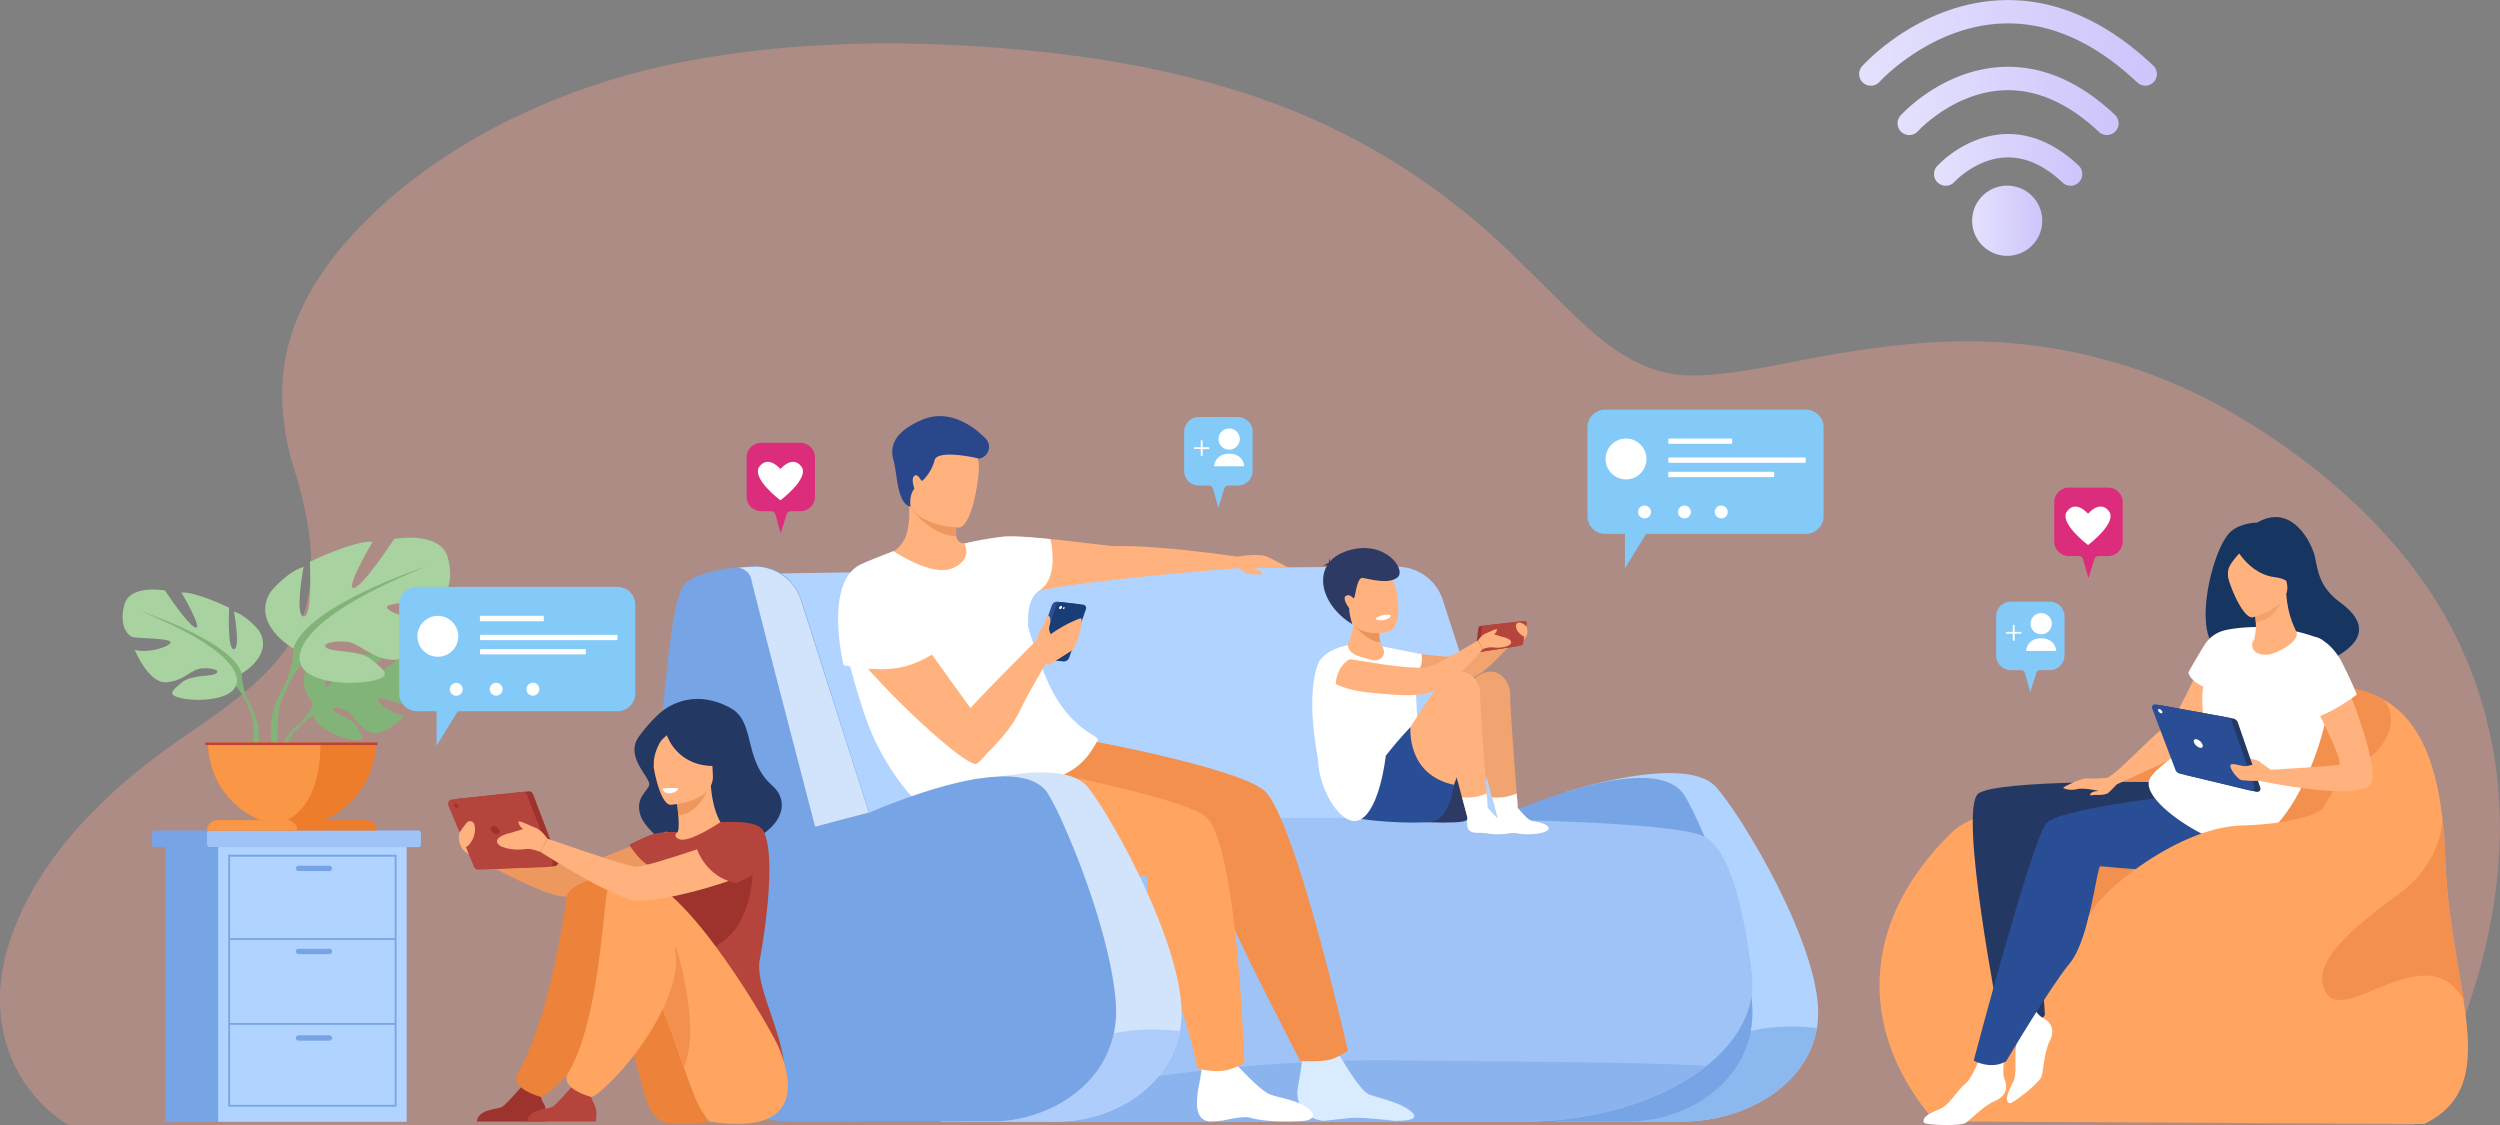 <svg xmlns="http://www.w3.org/2000/svg" xmlns:xlink="http://www.w3.org/1999/xlink" viewBox="0 0 942.93 424.48"><rect x="0" y="0" width="942.93" height="424.48" fill="#808080" stroke="none"/><defs><style>.cls-1{fill:#f39e8f;opacity:0.4;}.cls-2{fill:#77a4e5;}.cls-3{fill:#9fc3f7;}.cls-4{fill:#b0d4ff;}.cls-5{fill:#8bb9ef;}.cls-6{fill:#8bb3ee;}.cls-7{fill:#ffb27d;}.cls-8{fill:#d9ecff;}.cls-9{fill:#fff;}.cls-10{fill:#f4904d;}.cls-11{fill:#ffa561;}.cls-12{fill:#ed985f;}.cls-13{fill:#2b478b;}.cls-14{fill:#2a4e96;}.cls-15{fill:#193d77;}.cls-16{fill:#d2e3fc;}.cls-17{fill:#afcdfb;}.cls-18{fill:#f2a470;}.cls-19{fill:#2c3a64;}.cls-20{fill:#9e332e;}.cls-21{fill:#b5453c;}.cls-22{fill:#e8945b;}.cls-23{fill:#233862;}.cls-24{fill:#ed833b;}.cls-25{fill:#163560;}.cls-26{fill:#f4a269;}.cls-27{fill:#82b378;}.cls-28{fill:#a8d29f;}.cls-29{fill:#ed7d2b;}.cls-30{fill:#f99746;}.cls-31{fill:#83caf9;}.cls-32{fill:#db2d7c;}.cls-33{fill:url(#linear-gradient);}.cls-34{fill:url(#linear-gradient-2);}.cls-35{fill:url(#linear-gradient-3);}.cls-36{fill:url(#linear-gradient-4);}</style><linearGradient id="linear-gradient" x1="743.97" y1="84.27" x2="770.45" y2="84.27" gradientTransform="translate(19.01 -104.21) rotate(7.97)" gradientUnits="userSpaceOnUse"><stop offset="0" stop-color="#e4e1fd"/><stop offset="1" stop-color="#cdc5fc"/></linearGradient><linearGradient id="linear-gradient-2" x1="729.45" y1="60.3" x2="785.34" y2="60.3" gradientTransform="matrix(1, 0, 0, 1, 0, 0)" xlink:href="#linear-gradient"/><linearGradient id="linear-gradient-3" x1="715.71" y1="38.06" x2="799.07" y2="38.06" gradientTransform="matrix(1, 0, 0, 1, 0, 0)" xlink:href="#linear-gradient"/><linearGradient id="linear-gradient-4" x1="701.25" y1="16.15" x2="813.54" y2="16.15" gradientTransform="matrix(1, 0, 0, 1, 0, 0)" xlink:href="#linear-gradient"/></defs><title>family</title><g id="Layer_2" data-name="Layer 2"><g id="Layer_1-2" data-name="Layer 1"><path class="cls-1" d="M30.36,424.48c-4.91,0-5.17-.06-9.72-3.75C1.39,405.11-4,381.09,2.83,357.79c8.5-28.94,30.62-52.76,54-70.84,16.93-13.12,37.82-24.09,50.68-41.67,14.73-20.15,10.34-46,3.45-68.31-5.35-17.31-6.5-34.85-.55-52.2,4.35-12.69,11.79-24.12,20.65-34.12,31.61-35.66,79.47-58,125.62-67.12,36.13-7.13,73.44-8.36,110.13-6.14,35.8,2.16,71.95,7.4,106,18.87a253.69,253.69,0,0,1,86.07,49.16c13.47,11.6,25.41,24.78,38.47,36.81,12.23,11.28,25.29,19.91,42.48,19.39,16.77-.49,33.41-4.78,49.88-7.65,17.16-3,34.48-5.19,51.91-5.24a199.06,199.06,0,0,1,102.65,28.35c26.92,16,52.29,37.3,70.28,63.12,19.47,27.94,29,61.27,28.3,95.26,0,1.82.24-11.27,0,0-.72,32.48-9.89,64.8-24.36,93.77-1.08,2.18-6.11,15.15-8.41,15.15Z"/><path class="cls-2" d="M158.79,315v2.74c0,1-.31,1.75-.69,1.75H58c-.38,0-.69-.79-.69-1.75V315c0-1,.31-1.75.69-1.75H158.1C158.48,313.25,158.79,314,158.79,315Z"/><path class="cls-3" d="M158.79,315v2.74c0,1-.28,1.75-.63,1.75H78.67c-.35,0-.63-.79-.63-1.75V315c0-1,.28-1.75.63-1.75h79.49C158.51,313.25,158.79,314,158.79,315Z"/><rect class="cls-2" x="62.37" y="319.49" width="71.08" height="103.61"/><rect class="cls-4" x="82.29" y="319.49" width="71.08" height="103.61"/><path class="cls-2" d="M149.55,417.37H86.11v-95h63.44Zm-62.76-.68h62.08V323.1H86.79Z"/><rect class="cls-2" x="86.45" y="353.83" width="62.76" height="0.68"/><rect class="cls-2" x="86.45" y="385.85" width="62.76" height="0.68"/><path class="cls-2" d="M124.26,328.54H112.61a1,1,0,0,1-1-1h0a1,1,0,0,1,1-1h11.65a1,1,0,0,1,1,1h0A1,1,0,0,1,124.26,328.54Z"/><path class="cls-2" d="M124.26,359.86H112.61a1,1,0,0,1-1-1h0a1,1,0,0,1,1-1h11.65a1,1,0,0,1,1,1h0A1,1,0,0,1,124.26,359.86Z"/><path class="cls-2" d="M124.26,392.5H112.61a1,1,0,0,1-1-1h0a1,1,0,0,1,1-1h11.65a1,1,0,0,1,1,1h0A1,1,0,0,1,124.26,392.5Z"/><path class="cls-4" d="M569.78,327.89c-1.1,2.61-11.67,5-27.34,7.17-2.76.38-5.68.75-8.74,1.11-53.35,6.28-199.47,9.79-208.48,7.94C312.78,341.55,288,216.39,288,216.39s72.92-1.26,130.83-1.88c19.81-.2,88.72-.73,101.5-.73C540.13,213.78,571.55,323.66,569.78,327.89Z"/><path class="cls-4" d="M549.59,311.82s-22.38-85.75-24-93a5.66,5.66,0,0,0-5.17-4.67c3.93-.38,6.79-.41,6.79-.41a18.18,18.18,0,0,1,17.12,13c5.42,16.9,16.19,49.36,26.31,81.1C570.12,307.83,549.59,311.82,549.59,311.82Z"/><path class="cls-4" d="M685.28,387.75C681.71,409.26,658.37,423,634.42,423H587l3.68-124.28s45.28-14.76,56.65-1.77c10,11.39,37,56.44,38.38,83.1A35.86,35.86,0,0,1,685.28,387.75Z"/><path class="cls-5" d="M685.28,387.75C681.71,409.26,658.37,423,634.42,423H611.15C626.67,413.07,640.7,382.6,685.28,387.75Z"/><path class="cls-2" d="M559.38,310.86s64-30.71,76.1-10.65c6.43,10.65,24.14,53.14,25.45,79.8C662.2,405.92,638.32,423,613.77,423H570.15Z"/><path class="cls-3" d="M643.68,402c-.71.57-1.44,1.13-2.18,1.68-9.24,6.81-21.3,12.23-35.08,15.59a138.21,138.21,0,0,1-33.76,3.79h-21l-98.18,0h-57.1v0l-2-10.22-17.81-103s246.59-5.55,266.64,5.9c9.31,5.31,14.59,27.32,17.52,51.58C662.31,380.29,655.7,392.41,643.68,402Z"/><path class="cls-6" d="M643.68,402c-.71.57-1.44,1.13-2.18,1.68-9.24,6.81-21.3,12.23-35.08,15.59a138.21,138.21,0,0,1-33.76,3.79h-21l-98.18,0H397.19l-.83,0-2-10.22c34.49-6.66,82.22-13.43,132-12.91C574,400.49,613.77,400.42,643.68,402Z"/><path class="cls-7" d="M474.91,215.14a9.21,9.21,0,0,1-1.78-.92h13s-5-2.82-8.22-4.26-11.18,0-11.18,0-29.38-4.37-45.85-4c-4.42.11-35.85-5-44.9-3.2-4.77,1-9.1,1.71-11.88,2.17a3,3,0,0,1-3.42-2.66v0a78.17,78.17,0,0,0-1.25-9.27l-11.05-5.35-5.56,3c.06.62.1,1.22.12,1.81a32.22,32.22,0,0,1-.76,8.12,12.08,12.08,0,0,1-8.73,9h-.06c8.29,7.14,50.45,19.57,51.16,15.92,1-4.9,82.19-11.22,82.19-11.22h0s2.27.85,2.83,1.66,5.09.69,5.94.81S475.9,215.45,474.91,215.14Z"/><path class="cls-8" d="M503.74,395.44s8.56,15.45,12.36,17.2c3,1.38,11.17,2.75,15.72,6.25,5.27,4.06-3.86,3.84-5.87,3.84,0,0-10.21-1.21-15.05-1.11-2.79.06-11.09,1.11-11.09,1.11a10.46,10.46,0,0,1-10.31-12.37,1.16,1.16,0,0,1,0-.18c1.18-6,2.1-13.67,2.1-13.67Z"/><path class="cls-9" d="M397,211.91c-.18,4-1.3,8.42-4.88,10.74-5.65,3.67-4.22,13.24-4.18,17L363.72,205a119.6,119.6,0,0,1,14.74-2.59c4.88-.53,17.73.94,17.73.94A34,34,0,0,1,397,211.91Z"/><path class="cls-9" d="M466.32,401.49s8.54,9.4,12.33,11.15c2.71,1.24,10,2,14.35,5.12,4.59,3.33,1.08,5-1.59,5,0,0-12.2,1-20-1.22-2.12-.59-7.92.59-10,1.05a42.15,42.15,0,0,1-5.25.39c-4.74-.61-5-5.15-4.51-10a25.63,25.63,0,0,1,.39-2.73c1.18-6,1.89-11.52,1.89-11.52Z"/><path class="cls-10" d="M508.39,396.32a27.84,27.84,0,0,1-5.79,3.06c-4.27,1.42-12.23.76-12.23.76s-20.32-39.42-24.61-49.39c-4.07-9.46-7.47-30.18-7.47-30.18-3.1-.17-26.32,3.12-46.71.91-10.85-1.17-20-3.85-23.14-9.33-9-15.78,19.67-33.38,19.67-33.38s56,10.09,68.27,19C488,306.26,508.39,396.32,508.39,396.32Z"/><path class="cls-11" d="M469.36,401a31.88,31.88,0,0,1-7.16,2.76,26.43,26.43,0,0,1-10.64-.84s-3.12-18.89-15.94-49.1c-3.21-7.58-2.72-23.13-3.15-23.32,0,0-70,.6-78.15-15.13-1.32-2.55-2.79-9.74-2.62-12.08.85-12.43,17-17.23,17-17.23s73,12.91,85.52,21.52S469.36,401,469.36,401Z"/><path class="cls-9" d="M414,279.28c-4.25,7.6-8.68,13.6-25,16.42-20.52,3.55-31.76,7.89-37.45,9.61-4.34,1.31-16.84-14.61-22.79-28.82-5.77-13.75-10.67-35.19-10.71-36.84C317.58,214.11,337,208,337,207.91s14.42,9.8,22.27,6.4,4.55-9.14,4.45-9.31l20.81,20.43s4.69,17.94,10.34,30.95C403.43,276.11,415.17,277.2,414,279.28Z"/><path class="cls-12" d="M359.41,193a78.17,78.17,0,0,1,1.25,9.27c-9.38-.31-16.81-10-16.86-10.65,1.13-.6,2.27-2.75,4.56-4Z"/><path class="cls-7" d="M361.6,199s-19.74-.57-19.2-12.85-1.65-20.64,11-20.8,14.87,4.64,15.68,8.78S366.75,198.82,361.6,199Z"/><path class="cls-13" d="M343.46,191.1s-.79-4.08,1.43-6.78c0,0-1.45-4,.08-4.91s2.36,2.52,3,1.87a16.85,16.85,0,0,0,4.55-7.69c.9-4,14.6-1.19,16.22-.72a2,2,0,0,0,1,0,4.49,4.49,0,0,0,1.8-7.68,4.63,4.63,0,0,1-.45-.42c-1.45-1.47-11.53-11.3-23.06-6.52s-12.38,10.7-11,15.5S338.34,190.14,343.46,191.1Z"/><path class="cls-7" d="M317.09,230.05s-2.75,4.38,5.2,15.89,42.8,44.81,46.28,42,7.82-7.14-.25-17.83-33.91-47.29-33.91-47.29Z"/><path class="cls-9" d="M353.51,245.82c-6.58,3.67-11.41,6.6-21.48,6.58a67.74,67.74,0,0,1-13.83-1.5s-7.78-31.66,6.77-38.18c5-2.24,12-4.81,12-4.81S365.29,239.25,353.51,245.82Z"/><path class="cls-14" d="M399.57,249.29l-8.19-.95a1.28,1.28,0,0,1-.94-1.85l6.25-18.07a2.14,2.14,0,0,1,2.09-1.49l8.2.95c.84.09,1.26.92.94,1.85l-6.25,18.07A2.16,2.16,0,0,1,399.57,249.29Z"/><path class="cls-15" d="M401.18,249.48l-8.19-.95a1.28,1.28,0,0,1-.94-1.85l6.24-18.07a2.17,2.17,0,0,1,2.1-1.5l8.19.95a1.29,1.29,0,0,1,.95,1.85L403.28,248A2.16,2.16,0,0,1,401.18,249.48Z"/><path class="cls-9" d="M399.5,229.08a.79.79,0,0,1,.74-.53c.28,0,.4.32.26.65a.78.78,0,0,1-.74.52C399.48,229.69,399.37,229.4,399.5,229.08Z"/><path class="cls-9" d="M400.94,229.31a.48.48,0,0,1,.44-.32c.17,0,.24.2.16.39a.48.48,0,0,1-.44.31C400.93,229.67,400.86,229.5,400.94,229.31Z"/><path class="cls-7" d="M392.44,240s-25.61,25.55-28.72,29.7,2.79,18.47,3.82,18.36,12.55-10.52,16.71-19.2,11.81-21.25,11.81-21.25Z"/><path class="cls-7" d="M395.78,250.82s5.35-3.53,8.1-5.21,5-12.58,3.75-12.4S395.75,238,392.2,243.29,395.78,250.82,395.78,250.82Z"/><path class="cls-7" d="M390.72,244.17s1-3.8.85-4.43,2-3.86,2.48-5.06,1.08-3.07,1.72-2.23.47,2.55,0,3.85.75,3.35.75,3.35L395,242.23Z"/><path class="cls-16" d="M445,388.88C441.19,409.74,420.08,423,398.45,423H354.83l3.41-125.38s41.62-13.66,52.07-.67c9.16,11.39,34,56.44,35.3,83.1A38,38,0,0,1,445,388.88Z"/><path class="cls-17" d="M445,388.88C441.19,409.74,420.08,423,398.45,423h-34.9C379.88,412.55,401.88,383.78,445,388.88Z"/><path class="cls-2" d="M420.08,389.75a38.26,38.26,0,0,1-12.24,20.67h0a48.15,48.15,0,0,1-12.39,7.95,53.72,53.72,0,0,1-18,4.49l-1,.06-.78,0-1.3,0H330.05v0l-2.52,0-13.53.14h-2.94c-4.3,0-8.1,0-10.81,0a76.57,76.57,0,0,1-10.79-.78,50.69,50.69,0,0,1-12-3.23c-.65-.28-1.3-.56-1.93-.86s-1.27-.63-1.89-1a38.78,38.78,0,0,1-4.73-3,40.92,40.92,0,0,1-10.06-11.11,58.74,58.74,0,0,1-5.23-10.72,97.33,97.33,0,0,1-4.5-16.71q0-.22-.09-.48c-.52-2.87-1-5.9-1.36-9.08-.17-1.44-.34-2.92-.48-4.43q-.78-8-1-17.23c0-.54,0-1.08,0-1.62,0-.12,0-.24,0-.36-.11-4.9-.11-10,0-15.47q.06-3.56.18-7.27l.12-3.42q.34-8.64,1-18.12c.18-2.84.39-5.73.61-8.69q1.4-18.25,3.74-39.54c1.77-16.12,3.81-27.39,6.77-30,4.37-3.79,13.48-5.31,19.82-5.92h0c3.93-.38,6.79-.41,6.79-.41h.72l.72,0,.41,0,.26,0,.4.06.7.11.48.1h0l.35.08.65.18.44.13.3.1a17.38,17.38,0,0,1,3.47,1.61,18.94,18.94,0,0,1,8.18,10.49c5.06,15.82,14.1,44.11,23.5,73.7.05.14.1.29.14.44l1.63,5.11.16.52.09.26,1.64-.69.06,0c2.26-.94,4.81-2,7.56-3h0c1.42-.54,2.9-1.1,4.43-1.65,4.3-1.55,8.95-3.08,13.66-4.4,2.09-.59,4.19-1.14,6.28-1.62,2.69-.63,5.35-1.16,7.95-1.55l.23,0,.91-.13c1.84-.25,3.63-.43,5.36-.53h0c8.87-.51,16.21,1.15,19.57,6.73a106.77,106.77,0,0,1,4.86,9.55,306,306,0,0,1,12.89,33.74c4,12.75,7.18,26,7.7,36.75A38.51,38.51,0,0,1,420.08,389.75Z"/><path class="cls-16" d="M307.45,311.82s-22.39-85.75-24-93a5.66,5.66,0,0,0-5.17-4.67c3.93-.38,6.79-.41,6.79-.41a18.18,18.18,0,0,1,17.12,13c5.42,16.9,15.4,48.06,25.52,79.8C327.19,306.53,307.45,311.82,307.45,311.82Z"/><path class="cls-18" d="M511.07,249.28s2.46,6.38,18.64,7.85,23.67,2.52,33.66-7.43a110.29,110.29,0,0,0,8.42-9l-1.74-3.3s-16.83,10.29-20.13,10.31C529.43,247.91,509.42,238.63,511.07,249.28Z"/><path class="cls-9" d="M520.26,243.59l15.87,3.13a7.83,7.83,0,0,1-2.92,8.06C528.9,258.3,520.26,243.59,520.26,243.59Z"/><path class="cls-18" d="M554.66,257.16s-29.15,40.38-22.37,46.46,12.91,5.1,19.64,3.8,15.67-34.73,15.14-38.71S562.69,252.52,554.66,257.16Z"/><path class="cls-18" d="M554.66,257.16s.15,14.13,3.12,25.1,7,26.14,7,26.14h8s-3.39-41.5-3.19-46.57S563.78,248.4,554.66,257.16Z"/><path class="cls-19" d="M543.28,274.24s-1.71,17.92,16.39,21.77c0,0-1.61,12.9-8.22,13.9s-28.3-.2-32.67-2.49C518.78,307.42,530.18,287.73,543.28,274.24Z"/><path class="cls-9" d="M572.4,304.57s3.69,4.87,5.68,5.14,6.37,1.19,6,2.92-7.38,2.51-11.65,1.72-8.65,1.5-7.65-6l-2-7.62a18.79,18.79,0,0,0,9.25-1.45l.39,4.14Z"/><path class="cls-9" d="M533.81,256.48c-.23-5.09-1.08-8.33-5.82-10.18-7-2.75-20.92-3.05-29.61,2.23-1.49.9-5.44,10.83-2.17,32.34,2.15,14.22,4.69,28.82,21.77,27.06s26.12-2.74,25.33-6.64-8-21.4-8.57-28.05C534.43,269.44,534.07,262.09,533.81,256.48Z"/><path class="cls-7" d="M543.36,257.16S514.21,297.54,521,303.62s12.91,5.1,19.63,3.8,15.67-34.73,15.14-38.71S551.38,252.52,543.36,257.16Z"/><path class="cls-7" d="M543.36,257.16s.15,14.13,3.12,25.1,7,26.14,7,26.14h8s-3.38-41.5-3.18-46.57S552.47,248.4,543.36,257.16Z"/><path class="cls-14" d="M532,274.24s-1.72,17.92,16.38,21.77c0,0-1.6,12.9-8.21,13.9s-28.3-.2-32.68-2.49C507.47,307.42,518.88,287.73,532,274.24Z"/><path class="cls-9" d="M561.09,304.57s3.7,4.87,5.69,5.14,6.36,1.19,6,2.92-7.39,2.51-11.66,1.72-8.64,1.5-7.65-6l-2-7.62a18.79,18.79,0,0,0,9.25-1.45l.39,4.14Z"/><path class="cls-20" d="M573.45,234.39l-15,1.72c-.44,0-.76.27-.8.52l-1.11,8.73c0,.38.57.67,1.22.57l14.59-2.25c.4-.07.69-.26.73-.49l1.52-8.2C574.67,234.61,574.09,234.31,573.45,234.39Z"/><path class="cls-21" d="M574.75,234.24l-15,1.72c-.44,0-.76.26-.8.52l-1.11,8.72c-.05.39.57.68,1.22.58l14.59-2.26c.4-.06.69-.25.73-.49l1.52-8.19C576,234.46,575.39,234.16,574.75,234.24Z"/><path class="cls-7" d="M575.64,236.26a4.26,4.26,0,0,0-2.32-1.43c-1.76-.22-1.83,1.6-1.09,2.92s2.48,2.52,2.8,2.29S576.41,237.55,575.64,236.26Z"/><path class="cls-7" d="M575.64,236.26a4.39,4.39,0,0,1-.94,5.1Z"/><path class="cls-7" d="M498.47,253.43s2.46,6.38,18.65,7.85,23.66,2.52,33.66-7.43a110.52,110.52,0,0,0,8.41-9l-1.74-3.3s-16.83,10.28-20.13,10.31C516.83,252.05,496.83,242.78,498.47,253.43Z"/><path class="cls-7" d="M566.68,240.21c-.61-.12-1.92-.61-3.24-1a2.76,2.76,0,0,0,1-1.07c.23-.75.39-1-.4-.75s-3.55,1.5-3.55,1.5h0c-1.57.46-3,2.68-3,2.68l1.74,3.3a8.08,8.08,0,0,1,3.94-.7c1.74.32,5.76,0,6.63-1.42S567.71,240.41,566.68,240.21Z"/><path class="cls-9" d="M512.69,243.3s-5.35-1-11.72,2.86-4.51,13-4.51,13l7.43,2.78s-2.19-12.23,8.7-14.62Z"/><path class="cls-7" d="M519.33,249a3.18,3.18,0,0,0,2.19-4.83,8.19,8.19,0,0,1-.86-2c-.06-.21-.11-.42-.16-.63a16.46,16.46,0,0,1-.18-5c0-.12,0-.24,0-.36a17.31,17.31,0,0,1,.41-2.28l-10-5.18a32.63,32.63,0,0,1-.29,7,27.63,27.63,0,0,1-2,7.09h0c-.31,4,4.45,4.87,8.46,6a5.4,5.4,0,0,0,2.23.21Z"/><path class="cls-22" d="M520.66,242.15c-4.26.38-10.17-6.43-10.17-6.43,4.35-.78,7.67-.24,9.83.8a16.17,16.17,0,0,0,.19,5Q520.57,241.83,520.66,242.15Z"/><path class="cls-7" d="M523.28,238.36s-11.37,2.95-15.24-6.1c-4.19-9.76.48-16.84,4.34-17.3,7.7-.92,12.15,2,13.49,5.14S529.55,236.79,523.28,238.36Z"/><path class="cls-9" d="M518.8,233.26s.47,1.17,3.47.53c0,0,2.52-.54,2.24-1.87A8.27,8.27,0,0,0,518.8,233.26Z"/><path class="cls-19" d="M510.05,235.43s-1.32-3.91-1.15-6c0,0-2.94-3.79-1.21-4.72s2.65,1.31,3.05.88,1.05-7.86,3.14-7.62,9.85,2.69,13.26-.23-4.78-14.42-18.79-10.05S497.14,227.61,510.05,235.43Z"/><path class="cls-19" d="M501.43,213.75a4.89,4.89,0,0,1,.06-3.24,5.13,5.13,0,0,0,.75,2.69C503,214,501.43,213.75,501.43,213.75Z"/><path class="cls-19" d="M501.73,212.43a2.82,2.82,0,0,0-2.56,1.12,2.25,2.25,0,0,1,2.45.06Z"/><path class="cls-9" d="M522.67,285.06s-2.06,19.47-9.23,23.85-16.11-11.53-16.22-21.82S522.67,285.06,522.67,285.06Z"/><g id="girl_2" data-name="girl 2"><path class="cls-23" d="M267.65,264.09a21.79,21.79,0,0,0-19.55,5.59,57.52,57.52,0,0,0-7.12,8.14c-5.73,8,5.24,15.93,3.78,18.64s-4.84,4.85-3.36,10.51,11.24,13,14.42,13.33c32.24,3.31,46.23-14.46,35.45-24s-6.38-23.48-15.13-28.88A27,27,0,0,0,267.65,264.09Z"/><path class="cls-12" d="M251.25,313.66s-30.36,13.23-35.87,13-39.47-10.34-39.47-10.34l.86,5.84s26.21,15.08,35.37,15.93S252,330,255,328.09,259.91,315.57,251.25,313.66Z"/><path class="cls-7" d="M247.56,328.1a29.25,29.25,0,0,0,10.21,4.35c15.74,3.63,21.77-9.66,24-18.79a13.51,13.51,0,0,0-5.33-1.64c-1.14-.13-2.33-.22-3.32-.27-1.77-1.36-4.4-6.89-5-15.49l-.74.19-12.4,3.4s.57,3.94.85,7.67c.22,2.91.25,5.7-.3,6.38l-1.55.35h0A80.8,80.8,0,0,0,247.56,328.1Z"/><path class="cls-12" d="M255,299.85s.57,3.94.85,7.67c7-.71,10.29-7.39,11.55-11.06Z"/><path class="cls-7" d="M252.93,303.55s16.67-.92,15.94-11.29.92-17.49-9.75-17.34-12.47,4.26-13.07,7.78S248.57,303.52,252.93,303.55Z"/><path class="cls-23" d="M246.14,276.89c2.35-3.3,4.34-2.76,5.5-1.9a11.68,11.68,0,0,1,15.14,1.33,19.89,19.89,0,0,0,7.32,11.24s-3,2.36-10,.79a17.71,17.71,0,0,1-12.58-11.05c-1,1-2.18,1.61-3.12,3.75a16.43,16.43,0,0,0-1.84,8.19S242.61,281.85,246.14,276.89Z"/><path class="cls-21" d="M286.55,362c1.51-7.7,6.42-38.46,1.51-48.35-1.77-3.56-8.69-3.88-16.28-3.57-2.36,1.53-11.36,7.29-15.06,6.57l-.21-.05c-1.74-.43-2.39-1.66-.94-2.71a33.35,33.35,0,0,0-8.43.52c-2.64.49-9.75,4.17-9.75,4.17s3.58,6.47,8.86,8.71c-.9,8,.44,11.58,8.77,30.14,7,15.68-1,29.81-1,29.81s41.47,33.33,41.7,16.36C295.94,390.83,284.63,371.85,286.55,362Z"/><path class="cls-24" d="M252,423.5a7.72,7.72,0,0,1-5.55-3.38l-.64-1c-4.72-7.14-6.55-29-17.17-52.33-2.59-5.68-11.87-6.7-14.4-13.11,0,0-6.23-20.8,11.92-21.41s48.62,57.86,49.1,64C275.75,402.23,287.28,427.48,252,423.5Z"/><path class="cls-20" d="M179.87,423h25.84s1-4.12-.73-6.93c-1.51-2.48-.93-3.89.18-5.94a10.24,10.24,0,0,1-4.35.82,9.07,9.07,0,0,1-3.84-1.36c-1.11,1.27-5.88,6.67-7.36,7.74C187.92,418.56,180.39,418.13,179.87,423Z"/><path class="cls-20" d="M283.83,321.72s3.36,30.59-18.45,37-28-28.15-10.39-30.63A170,170,0,0,0,283.83,321.72Z"/><path class="cls-24" d="M213.67,338.31c-1.55,11.67-7.63,48.48-18.35,66.44-3.45,5.79,8.71,9,8.77,9,1.63-.43,4.35-3,5.6-4.16,8.7-7.84,26.37-30,26.37-47.84,0-8.68.15-25.26-6.16-29.47C226,329.7,214.29,333.68,213.67,338.31Z"/><path class="cls-11" d="M267.43,423s-1-1.33-2.63-3.87c-2-3-4.19-8.93-6.85-16.52-2.81-8-6.13-17.77-10.29-28q-1.92-4.72-4.09-9.52c-2.58-5.67-9.7-4.89-12.23-11.3,0,0-9.87-22.24,8.28-22.86s52.65,59.5,54.63,65.32C296.42,402.66,307,429.12,267.43,423Z"/><path class="cls-21" d="M198.84,423h25.83s1-4.12-.73-6.93c-1.5-2.48-.92-3.89.19-5.94a10.27,10.27,0,0,1-4.35.82,9.15,9.15,0,0,1-3.85-1.36c-1.11,1.27-5.87,6.67-7.36,7.74C206.88,418.56,199.36,418.13,198.84,423Z"/><path class="cls-10" d="M258,402.63c-2.81-8-6.13-17.77-10.29-28,1.09-7.73,3.43-14.49,7.36-17.21C255,357.44,264.57,387,258,402.63Z"/><path class="cls-11" d="M228.75,337.48c-1.55,11.67-3.74,49.31-14.46,67.27-3.46,5.79,8.7,9,8.77,9,1.63-.43,4.35-3,5.6-4.16,8.7-7.84,26.36-30,26.36-47.84,0-8.68-10.18-24.56-16.49-28.78A6.36,6.36,0,0,0,228.75,337.48Z"/><path class="cls-20" d="M172.82,301.27l26.46-2.81a1.72,1.72,0,0,1,1.78,1.09l9.47,24.88a1.71,1.71,0,0,1-1.53,2.31l-26.26,1.06a1.71,1.71,0,0,1-1.64-1.05l-9.67-23.12A1.71,1.71,0,0,1,172.82,301.27Z"/><path class="cls-21" d="M170.53,301.51,197,298.7a1.7,1.7,0,0,1,1.77,1.09l9.47,24.88A1.71,1.71,0,0,1,206.7,327L180.45,328A1.71,1.71,0,0,1,178.8,327l-9.67-23.12A1.71,1.71,0,0,1,170.53,301.51Z"/><path class="cls-20" d="M185.19,313.13a1.09,1.09,0,0,1,1-1.61,2.56,2.56,0,0,1,2.2,1.61,1.09,1.09,0,0,1-1,1.6A2.56,2.56,0,0,1,185.19,313.13Z"/><path class="cls-20" d="M171.32,303.86c-.16-.44.06-.79.5-.79a1.24,1.24,0,0,1,1.08.79.54.54,0,0,1-.51.79A1.24,1.24,0,0,1,171.32,303.86Z"/><path class="cls-7" d="M281.8,313.66s-36.67,13.5-42.18,13.23c-3.56-.18-33.17-10.59-33.17-10.59l-2.65,5s28.81,18.52,36.73,18.43c15.64-.19,42-9.78,45-11.67S290.45,315.57,281.8,313.66Z"/><path class="cls-7" d="M206.45,316.3s-2.65-4.09-5.3-4.21-7.22,1.8-8.78,2.11-6,1.74-4.69,3.9,7.46,2.65,10.1,2.17,6,1.06,6,1.06Z"/><path class="cls-7" d="M201.87,312.22s-4.21-1.93-5.41-2.29-1,0-.6,1.14,2.52,2.23,2.52,2.59S201.87,312.22,201.87,312.22Z"/><path class="cls-7" d="M173.25,314.14s2.65-4.2,3.52-4.37c2.65-.53,2.65,3,2.09,5.21-.6,2.41-2.64,4.69-3.21,4.49S172.63,316.35,173.25,314.14Z"/><path class="cls-7" d="M173.15,315a7,7,0,0,0,3.62,7.16l-1.32-3.24Z"/><path class="cls-9" d="M249.8,297.58s1.58-.62,6-.26c0,0-.24,1.73-3.51,1.9A2.62,2.62,0,0,1,249.8,297.58Z"/><path class="cls-21" d="M262.91,320.32s3.28,10.38,14.54,12.74c0,0,18.6-5.73,9.34-18.4C286.79,314.66,277.63,307.86,262.91,320.32Z"/></g><path class="cls-11" d="M914.35,423.94l-184.6-1c-27.4-31.55-30.28-73.17,6.33-108.9,4.61-4.49,13.42-7.66,22.92-9.89,17.52-4.1,37.36-5,37.52-5.07s10.51-8.45,16.81-16c19.57-23.54,36.15-21.46,36.15-21.46,19.88-3.8,36.84-4.88,49.38,2.15h0c11.62,6.53,19.46,20,22.33,44.79.55,4.69.91,9.78,1.1,15.3.65,20.09,4.56,38,6.86,53.12h0C932.49,398.92,932.47,415.11,914.35,423.94Z"/><path class="cls-10" d="M888.93,289c-12.07,6.53-13.48,28.16-32.37,33.69s-50.92,4.91-69.15,24.57c-17.59,19-36.77-29.49-28.41-43.07,17.52-4.1,37.36-5,37.52-5.07s10.51-8.45,16.81-16c19.57-23.54,36.15-21.46,36.15-21.46,19.88-3.8,36.84-4.88,49.38,2.15h0C905.22,270.75,901,282.45,888.93,289Z"/><path class="cls-23" d="M814.9,295s-60.51-1-68.58,4.18,8.07,87.12,8.07,87.12,15.65.5,16.89-3.64c0,0-2.81-38.42-.35-45.06s.94-15.83.94-15.83,30.61,4.67,40.33,2.37S814.9,295,814.9,295Z"/><path class="cls-7" d="M829,252.65s-8.57,19.82-12.73,21.92-19.23,19.32-22.45,19,3.76,2.63,3.76,2.63,26.3-12,27.83-12.79,9.61-14,10.73-20.67S829,252.65,829,252.65Z"/><path class="cls-9" d="M757.7,382.09s3.44,9.23,2.71,12.65.45,10.05-.95,13-3.9,7.28-1.5,8.37c.91.41,11.51-7.8,12.11-10.23s1.08-9.58,3.11-13.46.33-7-2.6-8.45-7-9.25-7-9.25Z"/><path class="cls-9" d="M747.42,397.28s-3.31,9.26-6.08,11.41-6.14,8-9.13,9.33-7.67,3-6.54,5.42c.43.91,13.83,1.46,15.85,0s7-6.62,11.07-8.28,4.77-5.15,3.46-8.13.6-11.6.6-11.6Z"/><path class="cls-25" d="M846.43,243.9c-1.23-1.42,18.24-7.23,22.35,8.75,0,0,35.84-9.43,13.87-25.44-7.61-5.55-8.36-11.44-9.45-16.84s-8.65-20.92-21.87-13.26c0,0-6,0-9.85,3.3C832.78,207.91,823.16,255.67,846.43,243.9Z"/><path class="cls-14" d="M840.17,297.84s-62.76,6.21-68.3,12.6-27.44,89.61-27.44,89.61,6.39,3.59,12.22.27c0,0,16.68-28.21,24.05-37.06s10.2-36.22,11.42-36.5,40.51,5.6,54.09-4.75S840.17,297.84,840.17,297.84Z"/><path class="cls-9" d="M875.28,241a65.35,65.35,0,0,0-33.94-3.72c-3.88.61-7.37,1.88-10.16,6.44-3.94,6.44-5.78,9.9-5.78,9.9s.37,3,5.71,5.39c-1.47,5.34,1.29,14.7-1.29,18.32s-18.55,12.56-19.36,17.56c-1.47,9.19,27.18,25.93,35.75,24.17C870.85,314,887.76,248.07,875.28,241Z"/><path class="cls-25" d="M866.86,222.05s3-5.8,3.38-10.56c.28-3.4-2.55-15.65-14.85-12.73a17,17,0,0,0-6.78,3.3c-2.54,2.08-6.08,6.38-.73,16.8l1.47,3.55Z"/><path class="cls-7" d="M850,241.58c-1.25,1.31-.77,5.67,5,5.36,3.82-.21,12-4.9,11.26-8.17-.36-1.55-3.28-5.56-3.94-14.76l-.7.19L850,227.44s.55,3.71.82,7.22C851,237.61,850.47,241,850,241.58Z"/><path class="cls-26" d="M850,227.44s.55,3.71.82,7.22c6.62-.69,9.66-7,10.84-10.46Z"/><path class="cls-7" d="M849.69,232.83S865,229,862.45,219.57s-2.23-16.34-12.08-14.31-10.78,6.13-10.71,9.49S845.66,233.57,849.69,232.83Z"/><path class="cls-25" d="M843.38,206.87s5.1,9.77,14.75,10.85c5.66.63,7.2,4.36,7.2,4.36s-1.67-10.66-4.49-17.18C860.84,204.9,845.12,200.75,843.38,206.87Z"/><path class="cls-25" d="M845.13,208.16s-3.35,3.4-4.39,5.8c-1.53,3.56,1.42,11.06,2.64,12.68,0,0-7.06-12.06-4.67-17.27C841.24,203.85,845.13,208.16,845.13,208.16Z"/><path class="cls-7" d="M798.36,295.86s-3,3.21-3.41,3.38c-2,.93-4.55.38-5.77.68s-1-.45-.11-1.07,3.13-.37,2.22-.6-5.82-1.15-7.67-.66c-2.93.77-5.23-.16-5.41-.46s6.69-3.63,8.65-3.51,7.6-.14,7.6-.14Z"/><path class="cls-7" d="M880.42,247s18.79,42.78,13.52,49-41.64-1.47-41.64-1.47l1.14-4s26.79-1.55,28.7-2.09c2.74-.76-13.48-30.78-13.48-30.78Z"/><path class="cls-9" d="M873.38,240.29c.46,0,6.11,1.89,10.15,9.94s5.4,11.74,5.4,11.74-17.73,13.67-24.75,8.6S866.89,240.11,873.38,240.29Z"/><path class="cls-7" d="M856.56,290.37s-3-2-4.26-3.07-8.34-2-8.34-1.26,4.14,1.71,4.59,2.43,3,3.7,5.14,3.7A3.08,3.08,0,0,0,856.56,290.37Z"/><path class="cls-23" d="M815.58,266.12,842.29,271a2.35,2.35,0,0,1,1.74,1.45L852.5,297c.37,1.08-.46,1.9-1.63,1.62l-26.43-6.34a2.34,2.34,0,0,1-1.61-1.38l-8.75-23.05A1.23,1.23,0,0,1,815.58,266.12Z"/><path class="cls-14" d="M813.26,265.69,840,270.55a2.33,2.33,0,0,1,1.74,1.45l8.47,24.54c.37,1.07-.46,1.89-1.63,1.61l-26.43-6.34a2.35,2.35,0,0,1-1.61-1.37l-8.75-23.06C811.36,266.33,812.11,265.49,813.26,265.69Z"/><path class="cls-9" d="M827.51,280c-.29-.87.2-1.38,1.1-1.13a3.44,3.44,0,0,1,2.13,2c.29.87-.2,1.38-1.09,1.13A3.48,3.48,0,0,1,827.51,280Z"/><path class="cls-9" d="M814,268c-.14-.42.1-.67.54-.55a1.7,1.7,0,0,1,1,1c.15.43-.09.68-.53.56A1.71,1.71,0,0,1,814,268Z"/><path class="cls-7" d="M852.3,294.52a54.79,54.79,0,0,1-6.9-.28c-1.39-.33-4.91-4.73-4-5.83.59-.69,3.89.57,5.46.57s5.66-2.26,8.44,2.4C855.66,291.9,852.3,294.52,852.3,294.52Z"/><path class="cls-11" d="M876,305.1s-6,5.55-30.84,6.27-57.39,28.11-57.72,35.87,50,19.71,50.81,18.6,32-27.79,32-27.79Z"/><path class="cls-10" d="M929.15,377c-13.33-24.15-44,9-51.57-2.25S888.39,349.23,905,337c16.25-12,16.22-27.77,16.21-28.41.55,4.69.91,9.78,1.1,15.3C922.94,344,926.85,361.84,929.15,377Z"/><path class="cls-27" d="M118.06,265.31s-7.69-9-.47-14.68c0,0,5.27-3.19,9.57-2.93,0,0-6.09,10.21-4.12,11.23s6-11.87,6-11.87,12-1.17,15.86.69c0,0-10.25,8.39-8.09,8.89S150,248.9,150,248.9s11.16,1.9,10.57,8.72-4.45,8.91-6.14,8.73-11.58-4-11.8-2.57,5.74,5.91,9.91,6.13c0,0-7.87,8.68-13.1,6.17s-5.68-6.48-8.94-8-6-1.48-4.7,0,7.25,3,9.11,6.29,3.54,5.53-1.87,4.71-14.22-4.77-14.6-9.31Z"/><path class="cls-27" d="M155.09,257.8s-30.33-1.17-37,7.51a21.92,21.92,0,0,1-6,8.47l-.71,1.94s5.26-5.54,7.14-5.88C118.45,269.84,115.5,259.09,155.09,257.8Z"/><path class="cls-27" d="M112,273.78a19.06,19.06,0,0,0-7,13.42l1.18.11s2.08-8.9,5.84-12.38S112,273.78,112,273.78Z"/><path class="cls-28" d="M91.16,254s12.24-6.85,6.53-16.16c0,0-4.57-5.71-9.46-7.17,0,0,2.61,13.86,0,14.19s-1.8-15.66-1.8-15.66-12.89-6.2-18-5.71c0,0,8,13.54,5.39,13.21s-11.59-14-11.59-14-13.21-2.45-15.34,5.38,1.31,11.75,3.27,12.24,14.52.33,14.19,2-8.81,4.24-13.54,2.77c0,0,5.22,12.89,12.07,12.24s9-4.89,13.22-5.22,7.34.82,5.22,2-9.3.37-12.72,3.29-6.2,4.7.16,6,17.78.49,20.07-4.41Z"/><path class="cls-27" d="M53,230.52s34.27,11.1,38.18,23.5a26,26,0,0,0,3.27,11.91v2.45s-3.59-8.32-5.55-9.47C88.88,258.91,96.55,248.14,53,230.52Z"/><path class="cls-27" d="M94.43,265.93a22.6,22.6,0,0,1,2.27,17.79l-1.36-.36s1.32-10.76-1.45-16.17S94.43,265.93,94.43,265.93Z"/><path class="cls-28" d="M110.63,244.57s-16.13-9-8.6-21.3c0,0,6-7.52,12.47-9.46,0,0-3.44,18.28,0,18.71s2.37-20.65,2.37-20.65,17-8.17,23.66-7.52c0,0-10.54,17.85-7.1,17.42s15.27-18.5,15.27-18.5,17.42-3.23,20.22,7.1-1.72,15.48-4.3,16.13-19.14.43-18.71,2.58,11.61,5.59,17.85,3.66c0,0-6.89,17-15.92,16.13S136,242.42,130.42,242s-9.68,1.07-6.88,2.58,12.26.49,16.77,4.33,8.18,6.21-.21,7.93-23.45.64-26.46-5.81Z"/><path class="cls-27" d="M161,213.6s-45.17,14.62-50.33,31a34.25,34.25,0,0,1-4.3,15.7v3.22s4.73-11,7.31-12.47C113.64,251,103.53,236.82,161,213.6Z"/><path class="cls-27" d="M106.33,260.27s-7,10.58-3,23.45l1.79-.48s-1.74-14.18,1.9-21.31S106.33,260.27,106.33,260.27Z"/><path class="cls-29" d="M141.69,280.05a31.6,31.6,0,1,1-63.2,0Z"/><path class="cls-30" d="M120.89,280.05c0,11.83-2.84,23.89-12.48,29.3-1.6.9-7-.07-8.72.54a31.61,31.61,0,0,1-21.2-29.84Z"/><path class="cls-29" d="M142.12,313.25H78.05a3.91,3.91,0,0,1,3.9-3.9h56.28A3.9,3.9,0,0,1,142.12,313.25Z"/><path class="cls-30" d="M112.1,313.25h-34a3.91,3.91,0,0,1,3.9-3.9h26.26A3.9,3.9,0,0,1,112.1,313.25Z"/><rect class="cls-21" x="77.45" y="280.05" width="64.96" height="0.97"/><path class="cls-31" d="M232.88,221.36h-75.6a6.72,6.72,0,0,0-6.73,6.72v33.43a6.73,6.73,0,0,0,6.73,6.73h7.4v13l8-13h60.21a6.72,6.72,0,0,0,6.72-6.73V228.08A6.72,6.72,0,0,0,232.88,221.36Z"/><path class="cls-9" d="M172.85,240a7.71,7.71,0,1,0-7.71,7.71A7.71,7.71,0,0,0,172.85,240Z"/><path class="cls-9" d="M181.36,232.26h23.41a.32.32,0,0,1,.32.32V234a.32.32,0,0,1-.32.32H181.36A.31.31,0,0,1,181,234v-1.39A.32.32,0,0,1,181.36,232.26Z"/><rect class="cls-9" x="181.04" y="239.42" width="51.84" height="2.02" rx="0.32"/><rect class="cls-9" x="181.04" y="244.81" width="39.93" height="2.02" rx="0.32"/><path class="cls-9" d="M174.51,260a2.43,2.43,0,1,0-2.42,2.42A2.42,2.42,0,0,0,174.51,260Z"/><circle class="cls-9" cx="187.14" cy="259.97" r="2.43" transform="translate(-79.33 437.72) rotate(-87.96)"/><path class="cls-9" d="M201,262.39a2.43,2.43,0,1,0-2.43-2.42A2.42,2.42,0,0,0,201,262.39Z"/><path class="cls-31" d="M681.06,154.49H605.47a6.73,6.73,0,0,0-6.73,6.73v33.43a6.72,6.72,0,0,0,6.73,6.72h7.4v13l8-13h60.2a6.72,6.72,0,0,0,6.73-6.72V161.22A6.73,6.73,0,0,0,681.06,154.49Z"/><path class="cls-9" d="M621,173.1a7.71,7.71,0,1,0-7.71,7.72A7.71,7.71,0,0,0,621,173.1Z"/><path class="cls-9" d="M629.55,165.39H653a.31.31,0,0,1,.31.31v1.39a.31.31,0,0,1-.31.31H629.55a.32.32,0,0,1-.32-.32v-1.39A.32.32,0,0,1,629.55,165.39Z"/><path class="cls-9" d="M629.55,172.55h51.21a.31.31,0,0,1,.31.31v1.39a.31.31,0,0,1-.31.31H629.55a.32.32,0,0,1-.32-.32v-1.39A.31.31,0,0,1,629.55,172.55Z"/><path class="cls-9" d="M629.55,177.94h39.3a.31.31,0,0,1,.31.31v1.39a.32.32,0,0,1-.32.32h-39.3a.32.32,0,0,1-.32-.32v-1.39A.32.32,0,0,1,629.55,177.94Z"/><path class="cls-9" d="M622.7,193.1a2.43,2.43,0,1,0-2.42,2.43A2.42,2.42,0,0,0,622.7,193.1Z"/><circle class="cls-9" cx="635.33" cy="193.1" r="2.43"/><path class="cls-9" d="M649.19,195.53a2.43,2.43,0,1,0-2.42-2.43A2.43,2.43,0,0,0,649.19,195.53Z"/><path class="cls-32" d="M301.88,167H287.15a5.55,5.55,0,0,0-5.55,5.55v14.73a5.54,5.54,0,0,0,5.55,5.55h3.73a1.66,1.66,0,0,1,1.59,1.2l2,7.09,2.24-7.13a1.66,1.66,0,0,1,1.58-1.16h3.55a5.54,5.54,0,0,0,5.55-5.55V172.59A5.55,5.55,0,0,0,301.88,167Z"/><path class="cls-9" d="M302.21,175.91c-3.39-4.38-7.86,1-7.86,1s-4.47-5.37-7.86-1,7.86,12.8,7.86,12.8S305.6,180.28,302.21,175.91Z"/><path class="cls-32" d="M795.08,183.9H780.35a5.55,5.55,0,0,0-5.55,5.55v14.73a5.54,5.54,0,0,0,5.55,5.55h3.73a1.65,1.65,0,0,1,1.58,1.2l2.05,7.09,2.24-7.13a1.64,1.64,0,0,1,1.57-1.16h3.56a5.55,5.55,0,0,0,5.55-5.55V189.45A5.56,5.56,0,0,0,795.08,183.9Z"/><path class="cls-9" d="M795.41,192.77c-3.39-4.38-7.86,1-7.86,1s-4.48-5.37-7.86-1,7.86,12.8,7.86,12.8S798.79,197.14,795.41,192.77Z"/><path class="cls-31" d="M466.91,157.3H452.18a5.54,5.54,0,0,0-5.55,5.55v14.73a5.55,5.55,0,0,0,5.55,5.55h3.73a1.65,1.65,0,0,1,1.58,1.19l2.05,7.1,2.24-7.13a1.64,1.64,0,0,1,1.57-1.16h3.56a5.56,5.56,0,0,0,5.55-5.55V162.85A5.55,5.55,0,0,0,466.91,157.3Z"/><path class="cls-9" d="M467.61,165.6a4,4,0,1,0-4,4A4,4,0,0,0,467.61,165.6Z"/><path class="cls-9" d="M457.88,175.87h11.44s-.28-4.75-5.72-4.75S457.88,175.87,457.88,175.87Z"/><path class="cls-9" d="M453.6,166.08v2.62h2.52v.67H453.6V172h-.71v-2.64h-2.52v-.67h2.52v-2.62Z"/><path class="cls-31" d="M773.17,226.93H758.44a5.56,5.56,0,0,0-5.55,5.55v14.73a5.55,5.55,0,0,0,5.55,5.55h3.73a1.65,1.65,0,0,1,1.59,1.19l2,7.1,2.24-7.13a1.64,1.64,0,0,1,1.57-1.16h3.55a5.54,5.54,0,0,0,5.55-5.55V232.48A5.55,5.55,0,0,0,773.17,226.93Z"/><path class="cls-9" d="M773.88,235.24a4,4,0,1,0-4,4A4,4,0,0,0,773.88,235.24Z"/><path class="cls-9" d="M764.15,245.51h11.44s-.29-4.76-5.72-4.76S764.15,245.51,764.15,245.51Z"/><path class="cls-9" d="M759.87,235.71v2.62h2.52V239h-2.52v2.64h-.71V239h-2.52v-.67h2.52v-2.62Z"/><circle class="cls-33" cx="757.21" cy="84.27" r="13.24" transform="matrix(0.99, -0.14, 0.14, 0.99, -4.37, 105.84)"/><path class="cls-34" d="M780.93,70.05a4.38,4.38,0,0,1-3-1.2c-6.95-6.55-14.14-9.74-21.38-9.46-11.27.43-19.31,9.12-19.39,9.21a4.41,4.41,0,0,1-6.56-5.91c.42-.47,10.49-11.49,25.5-12.11,9.72-.41,19.11,3.58,27.89,11.85a4.41,4.41,0,0,1-3,7.62Z"/><path class="cls-35" d="M794.66,50.93a4.41,4.41,0,0,1-3-1.2C780.08,38.85,768,33.56,755.85,34.05c-19,.75-32.31,15.28-32.45,15.42a4.41,4.41,0,0,1-6.56-5.9c.64-.71,15.86-17.38,38.56-18.33,14.69-.62,28.91,5.46,42.29,18.07a4.41,4.41,0,0,1-3,7.62Z"/><path class="cls-36" d="M809.12,32.3a4.4,4.4,0,0,1-3-1.2c-16.4-15.45-33.54-22.94-51-22.23-27,1.09-46,21.76-46.21,22a4.41,4.41,0,0,1-6.56-5.9c.86-1,21.53-23.6,52.32-24.88,19.91-.84,39.24,7.45,57.45,24.61a4.41,4.41,0,0,1-3,7.63Z"/></g></g></svg>